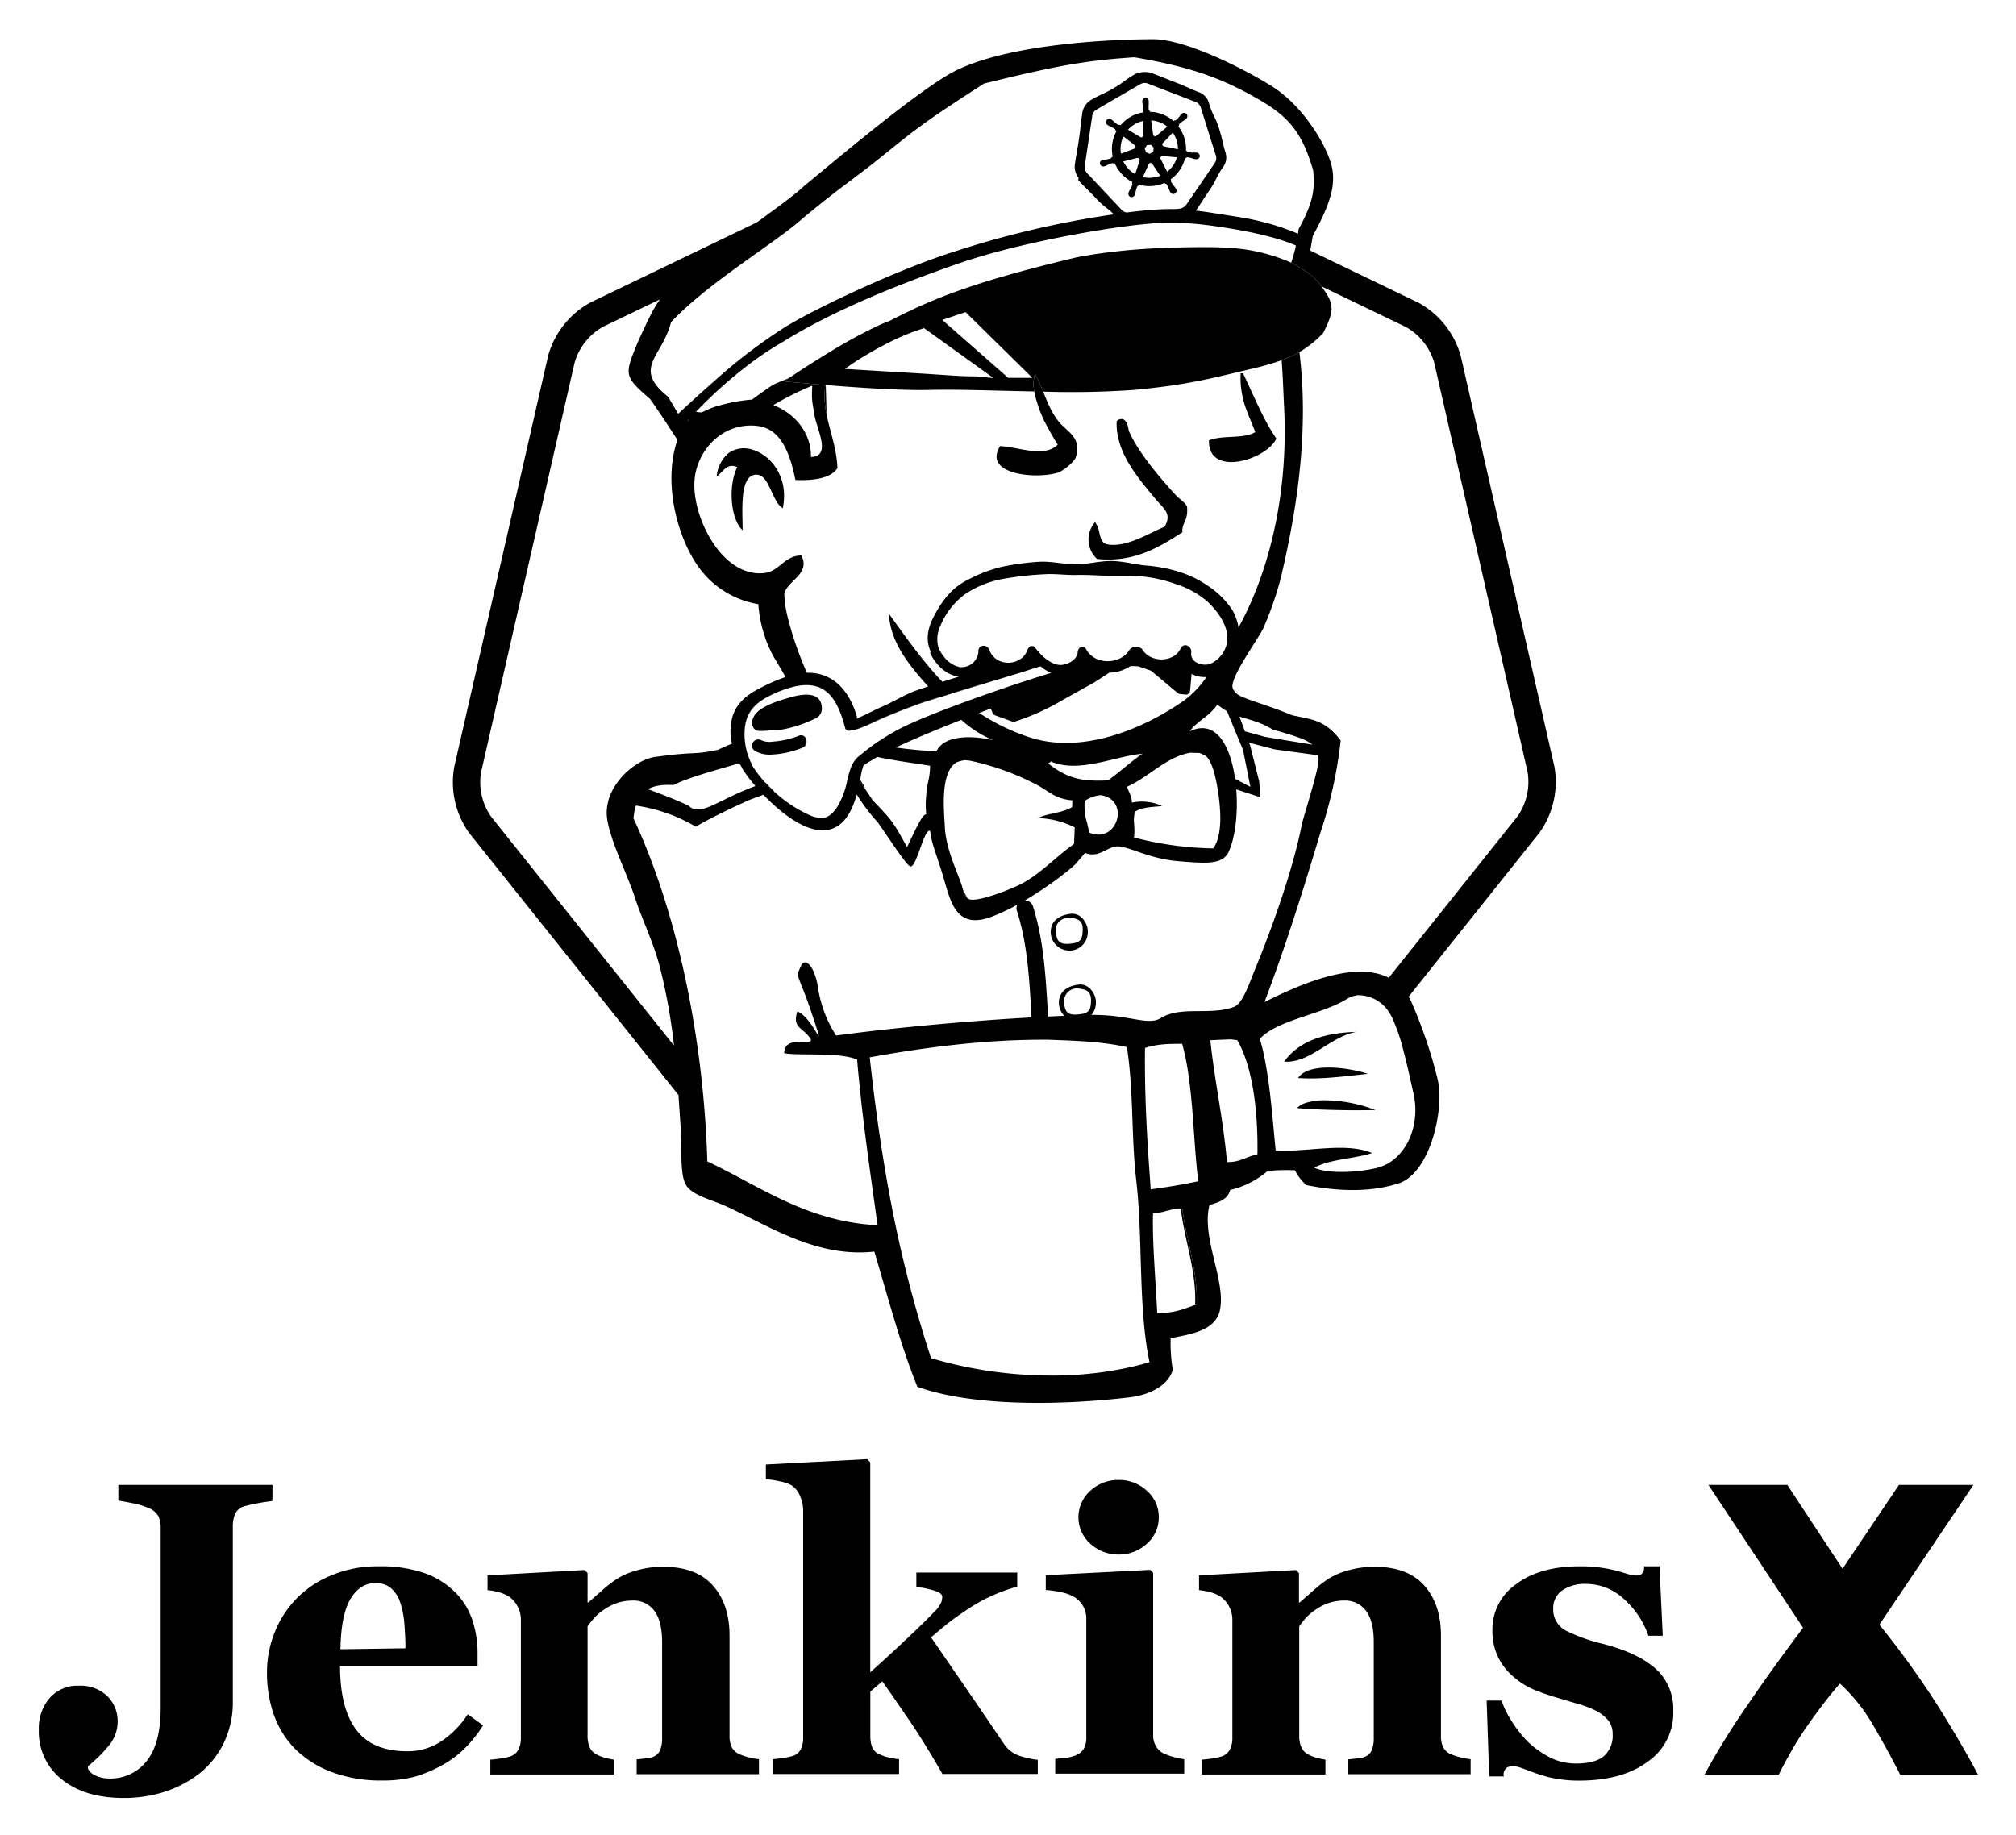 <svg xmlns="http://www.w3.org/2000/svg" role="img" viewBox="-8.18 -4.18 581.36 529.36"><path d="M324.325 345.747c0 .027 0 .057-.002.084a16.994 16.994 0 0 0 3.762-.722 17.36 17.36 0 0 1-3.76.638zm8.457-1.295l-.851-.096a12.99 12.99 0 0 0-1.384.19 4.47 4.47 0 0 1 1.755.014h.048c1.02 8.9 4.547 17.91 4.103 27.662-1.4.47-2.586.919-3.77 1.302 1.35-.415 2.664-.923 4.25-1.458h-.036c.444-9.74-3.083-18.762-4.115-27.614zm-13.495-129.774a39.789 39.789 0 0 1 2.1-1.484c-.079.007-.16.02-.238.029l-.23.163a12.348 12.348 0 0 0-1.632 1.292zM206.6 206.153c.395-5.158 3.346-7.785 7.544-9.813a32.066 32.066 0 0 1 5.802-2.236l-.012-.027a32.068 32.068 0 0 0-5.814 2.24c-4.198 2.027-7.197 4.654-7.545 9.812a18.245 18.245 0 0 0-.026 2.783l.02-.008a18.234 18.234 0 0 1 .03-2.751z"/><path d="M440.085 217L413.077 98.55l-.056-.217a25.232 25.232 0 0 0-12.085-15.168l-31.272-15.072.725-4.197c4.75-8.793 6.885-14.491 5.398-20.393s-8.193-17.142-17.178-22.792c-7.341-4.606-23.8-13.171-33.732-13.591-16.062 0-45.944 1.955-59.895 10.412-10.556 6.406-27.746 20.729-41.337 31.993-2.174 2.12-7.523 6.039-13.548 10.426l-47.902 23.063-.204.105a25.225 25.225 0 0 0-12.086 15.225l-27.067 118.542-.04.206a25.154 25.154 0 0 0 4.261 18.913l60.405 75.638c.233 3.215.444 6.442.662 9.693.384 6.082-.264 12.535 1.32 15.906s7.677 4.583 11.995 6.61c12.608 5.83 25.983 14.743 42.525 12.967 3.947 13.256 7.677 27.375 12.404 38.986 16.962 6.094 43.736 5.147 61.37 3.023 5.35-.647 11.012-3.286 12.271-7.94a47.161 47.161 0 0 1-.611-9.082c5.506-1.14 13.015-2.087 14.226-8.18 1.704-8.566-5.41-20.825-3.034-30.206 2.563-.838 5.26-1.527 5.964-4.375a25.548 25.548 0 0 0 10.815-5.476 56.364 56.364 0 0 1 7.884-.201 14.394 14.394 0 0 0 3.239 4.258c9.536 1.92 18.785 2.075 26.702-.504 8.973-2.927 13.255-21.268 11.204-29.989a137.47 137.47 0 0 0-7.557-22.288 18.033 18.033 0 0 0-.816-1.54l37.655-47.21.142-.19a25.216 25.216 0 0 0 4.26-18.905zM210.367 68.574c4.631-3.293 8.785-6.243 11.623-8.649a315.763 315.763 0 0 1 3.755-3.134c6.097-5.008 10.334-8.075 14.87-11.533a245.392 245.392 0 0 0 5.774-4.526l1.271-1.03c9.75-7.884 13.115-10.219 27.915-19.77 22.588-5.59 30.037-6.658 43.304-7.594h.048c17.118 2.927 25.97 6.394 36.24 12.368 8.852 5.134 12.343 10.004 15.342 20.296.468 5.242.204 8.901-4.199 16.89-.044.447-.123.888-.182 1.333a71.736 71.736 0 0 0-16.217-4.651 97.654 97.654 0 0 0-2.182-.364c-4.537-.701-7.898-1.279-11.017-1.649 1.1-1.626 1.55-2.352 2.168-3.304.412-.636.9-1.375 1.712-2.557 2.123-3.095 1.679-3.407 3.802-6.513a4.69 4.69 0 0 0 .888-4.163c-1.116-3.599-.816-3.67-1.943-7.197s-1.692-3.407-2.807-6.982a4.798 4.798 0 0 0-2.687-3.323c-3.527-1.355-3.443-1.547-6.97-2.903l-6.993-2.759a7.159 7.159 0 0 0-4.63.276c-3.276 1.883-3.06 2.243-6.323 4.139s-3.43 1.607-6.693 3.49a5.35 5.35 0 0 0-2.34 3.84c-.546 3.672-.399 3.734-.933 7.341l-.014.095c-.303 2.032-.472 2.943-.652 3.962-.148.84-.304 1.753-.548 3.428a5.262 5.262 0 0 0 1.092 3.658c.108.132-.18.6-.06.72 2.567 2.747 2.675 2.64 5.254 5.386 2.365 2.519 2.919 2.382 4.981 4.448a274.62 274.62 0 0 0-46.366 10.87c-15.51 4.907-39.478 16.075-48.69 21.81a154.566 154.566 0 0 0-20.052 15.32q-1.13.988-2.302 2.03-1.356 1.208-2.774 2.491-.886.803-1.8 1.64-1.217 1.113-2.484 2.285l-1.15 1.068-.184-.3-.112-.183a87.52 87.52 0 0 1-.471-.78c-.57-.953-1.254-2.121-2.092-3.587-10.58-8.397-1.68-11.552.804-21.592 6.71-7.112 16.657-14.193 25.024-20.141zm125.604-16.72l-2.097 3.069a2.921 2.921 0 0 1-1.895 1.091l-1.442.113a62.432 62.432 0 0 0-3.756.054c-2.784.12-6.004.42-10.071.937a2.562 2.562 0 0 1-1.417-.744l-9.851-10.477-.154-.163a1.198 1.198 0 0 1-.156-.192 2.4 2.4 0 0 1-.492-1.883l.352-2.357.61-4.084 1.186-7.954a2.567 2.567 0 0 1 1.199-1.812l12.691-7.365a2.784 2.784 0 0 1 .948-.324 2.603 2.603 0 0 1 1.284.192l13.675 5.266a2.507 2.507 0 0 1 1.5 1.596l4.354 13.89a2.507 2.507 0 0 1-.324 2.16zm-145.493 64.958c-.025.08-.046.161-.08.244-.115.082-.232.162-.347.245.134-.156.278-.32.427-.49zm-57.036 114.554a17.31 17.31 0 0 1-2.888-12.831l26.965-118.121a17.389 17.389 0 0 1 8.208-10.345l16.414-7.904c-1.715 2.343-3.443 5.797-6.479 12.548-3.755 9.2-4.006 9.596 3.599 16.158 2.534 3.54 6.049 8.941 7.91 11.834-4.194 12.218-.127 27.54 5.645 36.005a26.463 26.463 0 0 0 17.682 11.36 37.487 37.487 0 0 0 3.67 13.735c.599 1.314 2.435 4.16 4.183 7.281a49.338 49.338 0 0 0-5.934 2.495c-4.978 2.4-8.889 5.003-9.776 10.797a15.97 15.97 0 0 0 .26 5.956 37 37 0 0 0-3.955 1.733c-7.63 1.607-5.998.408-17.634 2.003-5.998.396-15.786 8.553-14.395 17.994.936 6.37 5.83 15.99 7.905 22.372 2.244 6.885 5.459 13.195 7.306 20.392a165.2 165.2 0 0 1 4.049 22.563zm92.796-37.792a8.906 8.906 0 0 1 1.9.544c4.096 1.755 6.026 6.448 7.395 11.651a1.101 1.101 0 0 0 .32.562c.403.355 1.059.214 1.755.098a11.871 11.871 0 0 0 2.1-.564l-.011-.028a29.655 29.655 0 0 0 2.404-.976c1.331-.596 2.638-1.24 3.808-1.743q5.554-2.375 11.24-4.426c.827-.3 2.756-.918 5.25-1.695l.056.06c1.338-.417 2.838-.88 4.426-1.368l-.063-.059c2.444-.75 5.083-1.554 7.625-2.325l.032.062c5.555-1.693 10.644-3.233 12.16-3.696 1.751-.528 3.478-1.2 5.254-1.644h.005a12.71 12.71 0 0 0 3.033 1.864l.044.016c-4.513 1.335-11.617 3.659-18.97 6.25-2.017.71-4.049 1.44-6.053 2.175a399.975 399.975 0 0 0-4.593 1.716c-6.647 2.531-12.474 4.98-15.463 6.729a59.959 59.959 0 0 0-3.844 2.3c-.572.37-1.149.73-1.707 1.118-.57.395-1.121.816-1.677 1.23l-.02.016c-.092.068-.184.133-.275.201-.136.103-.276.199-.411.303-.227.174-.45.352-.674.53-.23.181-.45.373-.678.557-.485.396-.977.783-1.45 1.194a7.594 7.594 0 0 0-1.397 1.818 9.297 9.297 0 0 0-.512 1.069l-.044.103a26.694 26.694 0 0 0-.985 3.422l-.145.594a22.67 22.67 0 0 1-2.831 7.353c-1.66 2.49-3.17 3.353-5.123 3.141a10.247 10.247 0 0 1-3.022-.874 38.91 38.91 0 0 1-10.199-6.872l.068-.025a38.94 38.94 0 0 1-2.365-2.393l-.076.023a38.925 38.925 0 0 1-3.155-3.988c-.24-.348-.456-.696-.672-1.056l-2.914.816a40.304 40.304 0 0 0 2.974 4.114c.278.334.582.692.908 1.067-10.679 3.876-15.804 8.993-19.213 5.723-1.957-.979-4.644-2.089-7.143-3.063a222.348 222.348 0 0 0-4.647-1.749c1.751-.994 4.144-1.377 7.424-1.21a33.24 33.24 0 0 1 3.993-1.695c3.927-1.43 9.31-2.962 14.989-4.575.25.46.51.916.786 1.364l2.915-.816a19.02 19.02 0 0 1-.69-1.405l.013-.004a18.47 18.47 0 0 1-1.496-5.92c-.007-.095-.021-.189-.028-.284l-.02.008a18.245 18.245 0 0 1 .026-2.783c.348-5.158 3.347-7.785 7.546-9.813a32.068 32.068 0 0 1 5.813-2.239l.012.027c.377-.105.752-.215 1.132-.307.438-.098.85-.159 1.26-.22.245-.036.487-.07.722-.093l.09-.006c.217-.02.43-.033.64-.043a10.992 10.992 0 0 1 2.452.146zm124.034 18.54l.351 1.761 1.712 8.59.06.302-4.406-2.319a42.533 42.533 0 0 0-.434-2.544c-1.7-8.308-5.78-14.473-12.661-11.14 1.943-2.842 5.614-4.222 7.977-7.725a20.666 20.666 0 0 0 2.775 1.9l1.8 4.349zm-1.022-9.604c2.812.919 5.606 1.368 9.599 3.727 3.345.954 5.793 1.69 7.622 2.369a12.141 12.141 0 0 1 3.81 1.996l-.907-.149-12.672-2.08-5.893-1.62zm-30.306 32.29c-.007-.204-.012-.407-.022-.607-.01-.203-.021-.404-.033-.602a9.796 9.796 0 0 1 .218-3.639 4.817 4.817 0 0 1 .596-.35c1.732-.908 4.205-1.005 6.568-1.228.224-.02.448-.04.67-.065a13.628 13.628 0 0 0-8.698-.984c-.071-1.899-.915-3.084-1.432-4.563l-.007-.019a21.8 21.8 0 0 0 1.114-.529c3.83-1.933 7.19-4.851 10.931-6.95.456-.255.916-.5 1.384-.728.211-.103.427-.195.642-.291.212-.096.424-.192.64-.28a17.122 17.122 0 0 1 3.63-1.058c3.215.204 1.932-.18 4.007.707v-.048c1.284.744 2.25 2.987 2.96 5.69a58.542 58.542 0 0 1 1.574 10.984c.192 4.043-.36 8.133-2.015 10.28-.086 0-.171-.006-.257-.007a94.92 94.92 0 0 1-20.596-2.64c-.667-.16-1.335-.32-1.999-.495a13.019 13.019 0 0 0 .125-2.579zm-7.562-13.904c-7.581.384-11.72-.516-17.286-4.87.084-.24.648-.145.66-.576l.012-.048c8.032 3.564 18.226-1.374 26.38-2.18.08-.007.16-.02.238-.028-.726.47-1.414.976-2.1 1.484-2.708 2.01-5.175 4.245-7.904 6.218zm-2.677 15.649a6.794 6.794 0 0 1-2.817-.607 46.85 46.85 0 0 0-.546-2.63 16.91 16.91 0 0 1-.714-6.474 9.57 9.57 0 0 1 4.352-1.634c.077-.008.153-.028.23-.034 7.604 1.094 5.627 11.277-.505 11.379zm-49.9-7.565c.024.57.062 1.146.132 1.728a1.09 1.09 0 0 0-.777.434c-1.018 1.06-2.412 4.091-4.777 9.019-3.916-7.262-4.76-8.211-9.442-13.027l-.455-.468c-.882-1.39-1.745-2.66-2.557-3.839l-1.115-1.612.073-.453c.127-.82.254-1.645.433-2.426a10.18 10.18 0 0 1 .431-1.447v-.18a13.927 13.927 0 0 1 2.46-1.595c.484-.31 1.03-.634 1.62-.97 5.22 1.144 11.414 1.888 15.21 2.553a22.067 22.067 0 0 1-.648 5.008 39.622 39.622 0 0 0-.589 5.13 26.347 26.347 0 0 0-.018 1.687c.004.152.013.306.019.458zm-8.625-17.57c5.211-2.467 11.958-5.257 18.855-7.957a33.29 33.29 0 0 0 9.13 5.855c-5.53-1.296-14.01-1.704-16.313 3.25-4.03-.266-7.971-.578-11.672-1.148zm24.025-9.955q1.684-.644 3.347-1.27l.482 1.254a1.2 1.2 0 0 0 .684.683l5.026 1.824a1.2 1.2 0 0 0 .756 0 68.614 68.614 0 0 0 13.903-6.298l8.709-4.858h.06l4.557-2.96c.052-.003.104 0 .157-.003a11.094 11.094 0 0 0 5.89-1.873 18.217 18.217 0 0 1 2.219.073 1.305 1.305 0 0 1 .312.06l3.203 1.104a1.405 1.405 0 0 1 .372.204l7.58 6.346a1.2 1.2 0 0 0 .637.264l1.619.156a1.2 1.2 0 0 0 1.284-1.056l.438-4.918a7.9 7.9 0 0 0 4.294.898 27.943 27.943 0 0 1-6.448 6.767c-11.708 8.217-29.497 15.678-44.744 10.568a60.004 60.004 0 0 1-14.337-6.965zm-6.524 14.246h-.048a9.933 9.933 0 0 1 1.568-.476c.088-.02.176-.038.264-.056.166-.033.328-.079.496-.103l1.159.104.304.028a74.84 74.84 0 0 1 19.781 7.197c3.19 1.74 5.026 3.899 9.86 4.27l-.071 1.932a7.863 7.863 0 0 1-1.234.64c-2.616 1.116-6.103 1.284-8.59 2.539l.04.002a25.62 25.62 0 0 1 10.527 2.673l-.023.605a476.314 476.314 0 0 1-.169 4.193c-2.75 1.905-5.405 4.343-8.24 6.667a63.353 63.353 0 0 1-2.864 2.23 35.726 35.726 0 0 1-3.89 2.5c-.332.178-.766.392-1.275.629-.125.058-.265.12-.4.18-.816.37-1.785.78-2.838 1.195-3.819 1.506-8.64 3.036-10.554 2.59a1.837 1.837 0 0 1-.692-.34 4.333 4.333 0 0 1-1.244-2.38c-.144-.513-.285-1.052-.463-1.587a37.45 37.45 0 0 0-.246-.697c-1.479-4.087-4.337-10.197-4.552-15.99-.216-4.366-1.464-15.738 3.394-18.545zm77.445-32.784l-.01.02a8.418 8.418 0 0 1-.32.66 8.369 8.369 0 0 1-4.096 3.747 5.112 5.112 0 0 1-3.742-.402 2.735 2.735 0 0 1-1.62-2.885c.236-1.666-1.83-2.952-2.85-1.517a2.175 2.175 0 0 0-.185.317 5.15 5.15 0 0 1-.967 1.37c-2.66 2.708-8.058 2.358-10.153-1.142a2.392 2.392 0 0 0-.221-.207 2.556 2.556 0 0 0-2.82-.164 2.913 2.913 0 0 0-.558.48 6.247 6.247 0 0 1-.581.813c-3.001 3.586-9.598 3.366-11.895-.814-.548-1.036-1.35-1.085-1.9-.578a2.052 2.052 0 0 0-.595 1.346 2.837 2.837 0 0 1-.38 1.182 3.832 3.832 0 0 1-.626.813 5.946 5.946 0 0 1-2.382 1.393l-.068.023a4.858 4.858 0 0 1-2.242.188 6.28 6.28 0 0 1-1.35-.419l-.049-.02a11.918 11.918 0 0 1-3.914-2.974c-.423-.462-.82-.931-1.177-1.386a1.132 1.132 0 0 0-1.907-.146 2.183 2.183 0 0 0-.396.674 5.486 5.486 0 0 1-1.525 2.223l-.04.035a6.153 6.153 0 0 1-4.801 1.36 5.628 5.628 0 0 1-4.658-3.618 1.693 1.693 0 0 0-2.75-.786 1.599 1.599 0 0 0-.357 1.146 4.844 4.844 0 0 1-5.494 4.582 7.915 7.915 0 0 1-4.36-2.86 11.558 11.558 0 0 1-.507-.662c-.034-.046-.072-.09-.105-.136a11.74 11.74 0 0 1-1.026-1.788 8.876 8.876 0 0 1 .528-6.49 21.46 21.46 0 0 1 6.994-9.02 28.286 28.286 0 0 1 11.156-4.499 93.565 93.565 0 0 1 11.996-1.331c3.034-.168 6.13.288 9.176.216s6.058.168 9.129.228 6.118-.096 9.14.144a39.865 39.865 0 0 1 10.257 2.255 25.66 25.66 0 0 1 9.127 5.049l.002.001c3.49 3.227 7.293 8.673 5.122 13.58zM199.28 332.512a137.43 137.43 0 0 0-3.489-1.7 285.852 285.852 0 0 0-.431-9.283q-.21-3.464-.506-6.953-.303-3.587-.694-7.19c-2.902-26.618-9.449-53.62-19.673-75.55.024-.219.056-.42.084-.63a19.402 19.402 0 0 1 .622-3.03c1.008.144 2.008.33 3.003.538a46.859 46.859 0 0 1 12.694 4.662c.533.289 1.068.573 1.59.883 5.41-3.275 15.727-7.833 15.727-7.833l3.759-1.374c5.478 5.692 14.216 12.749 20.784 9.387 3.415-1.739 5.058-5.808 6.154-9.434a52.63 52.63 0 0 0 5.974 7.922c1.943 2.555 7.953 12.08 9.356 12.752 1.848.875 4.007-11.06 5.818-10.197.54 3.971 1.2 4.99 3.37 11.876 2.4 7.606 3.468 16.962 14.396 12.86a50.138 50.138 0 0 0 3.7-1.581q1.437-.676 2.858-1.431c.276-.147.55-.299.826-.449a2.14 2.14 0 0 0-.139 1.745c2.307 7.215 3.157 14.655 3.693 22.144.172 2.407.313 4.818.458 7.23l.083 1.39c-18.107 1.011-38.575 2.897-53.961 4.907-.808.105-1.628.21-2.406.316a35.172 35.172 0 0 1-5.242-13.927 17.694 17.694 0 0 0-1.326-4.69c-1.229-2.635-2.801-3.208-3.533-1.511-1.859 4.33-1.02.42 4.859 19.193 1.2 4.006-2.148-4.63-5.938-5.998-1.488 4.678 1.38 4.522 3.598 7.557s-7.413-1.343-7.377 4.499c.304.048.635.09.986.124 5.19.512 15.188-.358 20.03 1.687q.254 2.968.545 5.903c.807 8.164 1.818 16.203 2.94 24.472q.266 1.962.54 3.945c.18 1.302.364 2.62.549 3.938.438 3.128.884 6.29 1.34 9.533-19.003-.985-31.831-9.778-45.62-16.702zm119.798 57.336a103.946 103.946 0 0 1-26.845 2.674 120.956 120.956 0 0 1-31.929-4.982 366.15 366.15 0 0 1-12.11-47.86q-.363-1.96-.706-3.937-.344-1.963-.668-3.945c-1.643-9.922-3.009-20.168-4.186-31.01 17.034-3.072 34.284-5.219 51.582-5.087 5.543.22 11.111.374 16.611 1.096a66.37 66.37 0 0 1 5.965 1.04c.112.73.213 1.461.31 2.192 1.4 10.687 1.102 21.257 1.945 31.769q.158 1.973.38 3.945c.026.236.048.472.076.707q.184 1.604.329 3.235c1.45 16.165.371 34.103 3.474 49.007-1.37.424-2.788.802-4.228 1.156zm-20.175-103.39a8.518 8.518 0 0 1-.213-1.577 4.143 4.143 0 0 1 .15-1.386 3.682 3.682 0 0 1 3.737-2.573 9.79 9.79 0 0 1 1.696.28 2.496 2.496 0 0 1 2.072 2.074 5.492 5.492 0 0 1 .095 1.245c-.084 2.567-.492 3.599-3.6 3.875-2.598.31-3.561-.455-3.937-1.937zm38.03 85.608c-1.586.535-2.9 1.043-4.25 1.458a22.51 22.51 0 0 1-7.158 1.013c-.37-8.249-1.48-20.855-1.202-28.706l.002-.084a17.36 17.36 0 0 0 3.76-.638c.638-.16 1.276-.325 1.919-.462l.033-.007c.17-.036.34-.063.51-.094a12.99 12.99 0 0 1 1.384-.19l.851.096c1.032 8.853 4.559 17.873 4.115 27.614zm-13.268-33.197c-.08-1.044-.154-2.085-.23-3.126q-.146-1.975-.28-3.945c-.524-7.598-.931-15.153-1.093-22.718a309.79 309.79 0 0 1-.052-10.992c3.719-1.2 6.994-1.2 10.724-1.2a71.889 71.889 0 0 1 1.74 8.479c1.258 8.38 1.578 17.632 2.384 26.43q.182 1.993.406 3.946c.03.263.057.53.089.791-4.907 1.018-8.466 1.605-13.688 2.335zm2.844-49.382h.035c-2.11 1.241-4.645.79-8.333.156a147.122 147.122 0 0 0-2.3-.38c-.188-.029-.385-.056-.579-.085a54.76 54.76 0 0 0-8.768-.627 5.28 5.28 0 0 0 1.28-3.67 4.996 4.996 0 0 0-.498-2.213 5.333 5.333 0 0 0-1.801-2.2 3.94 3.94 0 0 0-2.884-.637c-3.054.454-4.987 1.88-5.405 4.222a5.646 5.646 0 0 0-.089.996l.001.121a5.588 5.588 0 0 0 1.555 3.644q-2.28.09-4.643.204l-.071-1.109-.18-2.847c-.59-9.402-1.255-18.804-4.135-27.843a2.309 2.309 0 0 0-2.384-1.655 105.766 105.766 0 0 0 8.946-5.902 98.398 98.398 0 0 0 2.744-2.084 32 32 0 0 0 3.037-2.607c1.236-1.403 1.776-2.111 2.7-3.13a5.633 5.633 0 0 0 4.599-.151c.181-.075.36-.154.538-.235.046-.022.093-.042.14-.063l.397-.191c1.391-.676 2.705-1.396 4.114-1.244 3.599.384 9.105 3.599 16.998 4.246s12.2.996 14.299-2.063c2.155-4.069 3.058-11.532 2.503-18.639l6.925 2.265-.3-4.498-1.83-7.302-.725-2.895-.38-1.034 7.434 1.934 12.431 1.69c.06.306.116.624.164.973a9.416 9.416 0 0 1-.293 2.533c-1.004 4.902-4.13 14.504-4.577 16.744-2.399 12.14-7.977 28.178-13.195 40.894-1.92 4.63-3.743 10.412-6.262 11.408-6.945 2.614-15.33-.384-21.208 3.274zm19.663 41.494c-.179.002-.343.02-.53.011-.182-2.242-.442-4.51-.73-6.785-1.213-9.587-3.148-19.343-4.069-28.35 3.191-.168 1.2-.072 5.842-.264l1.932.24c3.717 6.428 5.233 16.075 5.68 24.837.08 1.587.125 3.138.142 4.642.014 1.18.014 2.335-.004 3.437h.036c-2.93.559-4.892 2.202-8.3 2.232zm53.295-19.59c1.452 6.646-.33 13.163-4.045 17.276a12.904 12.904 0 0 1-6.512 4.005h.036c-5.686 1.38-14.395 1.74-18.125-.06 3.637-1.982 8.717-2.4 13.307-3.355a32.215 32.215 0 0 0 3.367-.856c-6.766-2.91-16.42-.76-24.886-.69a40.98 40.98 0 0 1-2.92-.065q-.112-1.15-.221-2.313c-.177-1.876-.35-3.77-.53-5.662-.83-8.741-1.79-17.455-3.82-24.234a13.435 13.435 0 0 1 2.317-1.928c6.094-4.09 16.684-5.637 23.042-9.708 1.38-.744.54-.372 2.603-.923a10.482 10.482 0 0 1 9.525 5.278 11.932 11.932 0 0 1 .646 1.138 53.594 53.594 0 0 1 3.298 9.644c1.177 4.44 2.189 9.168 2.918 12.453zm29.97-80.12l-37.136 46.566c-10.108-5.138-26.256 2.22-35.84 7.008 5.879-15.475 10.941-31.525 16.135-48.883a127.37 127.37 0 0 0 5.842-26.57c-4.594-5.998-8.193-5.998-13.999-7.27-6.95-2.88-11.804-4.086-14.556-5.398a4.328 4.328 0 0 1-2.538-2.284 2.474 2.474 0 0 1-.096-.295c-.624-3.07 7.198-13.71 8.853-17.07a96.228 96.228 0 0 0 5.098-14.683c5.079-21.442 8.013-43.427 5.331-65.016a27.81 27.81 0 0 1-1.956 1.022c-.227.108-.451.217-.687.323-.223.1-.458.195-.69.292-.57.24-1.162.476-1.792.704.36 4.322.483 8.928.718 13.553 1.167 22.527-3.324 45.688-13.147 63.546a15.304 15.304 0 0 0-1.788-5.055 24.747 24.747 0 0 0-6.861-6.85 30.95 30.95 0 0 0-8.59-4.198 43.856 43.856 0 0 0-9.704-1.8c-3.287-.36-6.538-1.283-9.896-1.283s-6.694.948-9.945.948c-3.479.036-7.077-.912-10.676-.732a78.48 78.48 0 0 0-10.604 1.416 40.402 40.402 0 0 0-9.933 3.766c-4.558 2.16-7.545 6.118-9.848 10.556-1.704 3.275-2.471 6.514-1.008 10.017.072.06.048.108.072.192s-.168.252-.168.336c1.586 3.365 4.522 6.372 8.297 6.85-1.664.52-3.256 1.022-4.732 1.494-5.574-5.805-10.285-12.49-15.405-19.596.287 8.014 5.708 14.726 11.291 20.932-1.419.47-2.6.872-3.445 1.176-3.443 1.247-6.574 3.275-9.945 4.714-1.738.728-3.833 1.875-5.852 2.783-.519.233-1.033.452-1.534.642.064-.088.29-.334.237-.594-1.608-5.446-4.799-10.796-10.797-12.283a13.195 13.195 0 0 0-3.625-.363 98.607 98.607 0 0 1-5.503-15.88 31.191 31.191 0 0 1-1.02-6.825c.706-3.846 7.408-5.591 5.08-10.825-.046-.104-.072-.2-.126-.307-5.074 0-6.213 4.618-10.868 5.074-5.06.503-9.49-2.236-12.89-6.343-4.705-5.68-7.439-13.98-7.119-19.988.456-8.817 7.906-17.25 18.09-16.134 5.78.636 8.462 5.829 10.042 11.446.387 1.378.71 2.78.994 4.148 4.15.216 10.148-.18 12.116-3.418-.206-5.635-2.124-10.472-3.121-15.414a25.98 25.98 0 0 1-.586-6.083c.045-.825.113-1.648.195-2.47l-.556-.044-.704-.059-.448-.037-.166-.014-1.849-.156c-1.549-.133-2.93-.257-4.103-.364l-1.022-.094-1.02-.095c-1.278-.12-2.01-.193-2.01-.193s.518-.356 1.423-.962c-4.944 2.19-3.045.672-10.637 6.216a49.632 49.632 0 0 0-9.494 1.723c-.27.076-.542.14-.81.22a30.274 30.274 0 0 0-4.144 1.729l-.03.014c-.09.001-.18.005-.272.003h-.051a7.202 7.202 0 0 1-1.393-.16c.383-.403.796-.83 1.225-1.266l.046-.047.246-.25.03-.032c5.43-5.491 14.148-13.244 23.32-18.44 15.09-9.477 34.824-17.13 50.382-22.576 13.97-4.89 32.99-8.603 44.697-10.336 1.332-.198 2.594-.376 3.718-.52 3.53-.455 6.535-.788 9.463-.955a70.265 70.265 0 0 1 9.646.11c3.436.266 7.303.771 12.14 1.588l.381.068c10.51 1.803 15.758 3.812 17.726 4.71q-.371 1.721-.88 3.408a42.489 42.489 0 0 1-.49 1.536 28.14 28.14 0 0 1 2.316 1.265 34.005 34.005 0 0 1 1.447.923q.324.218.653.452a17.67 17.67 0 0 1 4.413 4.22l24.209 11.667a17.387 17.387 0 0 1 8.207 10.301l26.915 118.019a17.372 17.372 0 0 1-2.889 12.835zM226.776 116.018c1.032 4.486 4.606 11.456-1.092 11.612.08-6.991-4.634-12.573-10.863-14.972a87.115 87.115 0 0 1 10.995-5.505l.238-.05c-.194 4.335-.08 4.03.722 8.915z"/><path d="M246.017 203.142q5.542-2.4 11.24-4.426c.821-.287 2.73-.892 5.198-1.66l-.056-.06c-2.494.778-4.423 1.396-5.25 1.696q-5.686 2.05-11.24 4.426c-1.17.504-2.477 1.147-3.808 1.743l.042.053c1.354-.604 2.684-1.26 3.874-1.772zm-44.42-76.356a6.833 6.833 0 0 1 1.214-.842 4.778 4.778 0 0 0-1.214.842zm72.846 66.519c-2.542.771-5.18 1.575-7.625 2.325l.063.06c2.433-.749 5.06-1.551 7.594-2.323zm-44.641-86.439a54.9 54.9 0 0 0-.195 2.47 25.98 25.98 0 0 0 .586 6.082l-.24-8.54zm-3.564 86.707l.004.008a8.88 8.88 0 0 1 1.895.536 8.906 8.906 0 0 0-1.9-.544zm11.394 12.88a11.876 11.876 0 0 0 2.1-.564 28.91 28.91 0 0 0 2.411-.975l-.042-.053c-.8.358-1.606.7-2.404.976l.01.028a11.871 11.871 0 0 1-2.099.564c-.696.116-1.352.257-1.756-.098.402.383 1.07.24 1.78.122zm69.606-59.583l-.01.023.009-.01zm-67.352 73.892c-.023.152-.048.303-.072.453l1.115 1.612.348.12zm30.906 34.138q-.562-1.097-1.244-2.38a4.333 4.333 0 0 0 1.244 2.38zm107.941 39.95a18.126 18.126 0 0 1 4.131-1.404q-1.625.048-3.163.19c-7.79.708-13.886 3.226-17.553 8.399 6.114.39 10.865-4.507 16.585-7.185zm-2.079 8.933a24.35 24.35 0 0 0-5.222.221c-2.337.388-4.279 1.225-5.278 2.745.976.075 1.98.105 2.996.117 1.69.018 3.42-.039 5.163-.148 1.806-.113 3.617-.274 5.406-.458 2.249-.23 4.458-.488 6.54-.71a35.198 35.198 0 0 0-4.992-1.23 39.381 39.381 0 0 0-4.613-.537zm-8.024 10.06a6.366 6.366 0 0 0-2.8 1.591c.466.039.963.071 1.448.106 1.536.111 3.147.204 4.818.277a266.46 266.46 0 0 0 16.358.18 41.137 41.137 0 0 0-14.255-2.817 18.424 18.424 0 0 0-5.568.663zM252.224 108.228l-.095-.003.03.103.065-.1z"/><path d="M202.811 125.944a6.833 6.833 0 0 0-1.214.842 9.956 9.956 0 0 0-3.107 6.469 6.457 6.457 0 0 0 1.029-.895c1.254-1.276 2.567-2.922 4.897-1.78-2.603 5.074-2.04 14.97 1.56 18.173-.025-6.022-.96-16.326 4.186-16.014 3.587.216 4.318 7.917 7.39 9.669 1.776-8.575-3.03-14.907-8.283-16.738a8.033 8.033 0 0 0-6.458.274zm97.511 133.47c-3.467.516-5.494 2.291-5.494 5.23l.001.134a5.362 5.362 0 0 0 5.493 5.228c.038 0 .076-.002.114-.004a5.302 5.302 0 0 0 5.068-5.526c.096-1.955-1.727-5.578-5.182-5.062zm.12 8.589c-3.359.384-3.959-1.044-4.15-3.539-.169-2.483 1.57-3.886 3.886-3.946 2.867.251 3.947 1.02 3.863 3.598s-.492 3.599-3.6 3.887zm49.194-164.51l-.036-.048a25.172 25.172 0 0 0 .029 3.352 26.994 26.994 0 0 0 1.835 7.77c.75 1.984 1.604 3.87 2.335 5.876-3.275 2.076-9.657.78-13.351 2.4-.264 10.88 16.83 5.458 19.433-.54-3.851-5.614-6.514-12.416-9.597-18.81zm23.752-24.399a8.046 8.046 0 0 0-.393-.643 17.67 17.67 0 0 0-4.413-4.221q-.33-.234-.653-.452a32.064 32.064 0 0 0-1.447-.923 27.791 27.791 0 0 0-2.316-1.265 5.387 5.387 0 0 0-.255-.113 51.827 51.827 0 0 0-13.113-3.723h-.006a54.287 54.287 0 0 0-.905-.12c-.289-.034-.59-.066-.891-.098a64.27 64.27 0 0 0-1.412-.135 78.68 78.68 0 0 0-2.707-.176c-1.634-.08-3.403-.127-5.377-.127-.259 0-.512.005-.77.006-3.573.007-7.079.07-10.535.197-2.787.102-5.545.247-8.273.454q-2.61.197-5.19.473c-4.177.439-8.309 1.02-12.419 1.81-11.243 2.672-19.867 5.022-26.859 7.217a208.501 208.501 0 0 0-5.28 1.733 154.724 154.724 0 0 0-10.134 3.859q-1.074.454-2.1.909a161.822 161.822 0 0 0-6.892 3.259c-.908.453-1.81.911-2.716 1.376-1.179.431-2.47.983-3.829 1.615a152.887 152.887 0 0 0-14.025 7.724l-.209.127-.29.178-.283.174-.72.442-.063.04a322.85 322.85 0 0 0-9.566 6.156c-.905.606-1.424.962-1.424.962a414.568 414.568 0 0 0 3.03.288l1.023.094c1.173.107 2.554.23 4.103.364l1.85.156.165.014.448.037.704.059.556.045.15.012c6.695.541 15.074 1.128 22.177 1.347l.095.003c2.896.088 5.58.116 7.84.052 5.926-.168 14.944.098 24.527.325 1.806.043 3.633.084 5.463.12a15.297 15.297 0 0 1-.148-1.232 9.21 9.21 0 0 1 .387-3.808v-.024a50.95 50.95 0 0 1 2.341 5.114 259.272 259.272 0 0 0 26.293-.495c15.679-1.5 21.952-3.287 33.468-5.998a81.165 81.165 0 0 0 9.011-2.565c.63-.228 1.221-.464 1.793-.704.23-.097.466-.193.69-.292.235-.105.46-.215.686-.323a27.808 27.808 0 0 0 1.956-1.022 31.95 31.95 0 0 0 6.857-5.494c3.203-6.298 3.203-8.29 0-12.788zm-99.889 25.287c-5.206 0-8.78-.396-15.246-.78l-3.081-.186-2.013-.122-6.858-.415-10.84-.656a85.557 85.557 0 0 1 6.933-4.481 85.57 85.57 0 0 1 4.199-2.309 64.832 64.832 0 0 1 11.348-4.847c.117-.038.23-.082.348-.119l1.561 1.122 2.562 1.84 6.567 4.718 9.247 6.643s.551.18-4.727-.408zm9.081.432l-8.749-7.68-5.59-4.906-4.698-4.124 6.717-2.267 5.038 4.959 5.056 4.977 9.184 9.04z"/><path d="M296.843 124.078c-4.019 3.899-11.228.66-16.602.408-5.098 8.097 10.004 9.62 16.494 7.701 1.775-.528 4.858-3.19 5.278-4.39 1.8-5.062-1.835-7.282-3.706-9.105-2.837-2.763-4.178-6.265-5.673-9.917a50.95 50.95 0 0 0-2.34-5.114v.024a9.21 9.21 0 0 0-.388 3.808c.032.404.08.815.148 1.233a37.1 37.1 0 0 0 4.136 10.807 82.227 82.227 0 0 0 2.653 4.545zm35.411 15.798a18.429 18.429 0 0 1-1.487-1.367c-4.738-5.182-10.928-12.56-13.387-18.342a3.522 3.522 0 0 1-.132-.575c-.216-1.032-.516-2.4-1.512-2.831a1.704 1.704 0 0 0-1.667.348l-.24.18v.287c-.228 8.397 5.65 15.487 10.364 21.149l.852 1.008c.396.491.804.935 1.2 1.367 1.93 2.087 3.214 3.49 1.415 6.658-1.044.408-2.231.983-3.479 1.583-3.886 1.883-8.733 4.223-12.931 3.503-1.583-.276-1.943-1.416-2.4-3.287a8.396 8.396 0 0 0-.779-2.4l-.456-.779-.378.505-.008.01-.154.205a7.641 7.641 0 0 0 .984 9.836l.144.12h.192a28.92 28.92 0 0 0 3.01.156c9.118 0 15.691-4.234 21.09-7.689l.323-.216-.06-.384a5.997 5.997 0 0 1 .576-2.315 8.013 8.013 0 0 0 .792-4.582c-.168-.684-.924-1.332-1.872-2.148zm-91.131 77.384l-.168.085c-.456.492-.048.204.168-.084zm-18.881-9.248a25.288 25.288 0 0 1-6.514 1.62c-.336.03-.71.07-1.1.101a5.838 5.838 0 0 1-3.29-.425 1.8 1.8 0 0 0-1.812 3.107 8.587 8.587 0 0 0 4.168 1.065 26.615 26.615 0 0 0 9.507-1.989 1.81 1.81 0 0 0 1.188-1.512c.153-1.195-.734-2.5-2.147-1.967zm-1.177-11.399c-.988.227-1.91.502-2.638.735-3.023.888-9.273 2.831-9.657 6.478-.144 1.295.216 2.399 1.524 2.77.024.003.047 0 .071.003a14.382 14.382 0 0 0 2.117.003c.415-.026.83-.05 1.243-.113a21.121 21.121 0 0 0 4.678-.456 36.596 36.596 0 0 0 8.254-2.847c.024-.012.048-.02.071-.032a3.202 3.202 0 0 0 1.654-1.334c.018-.03.03-.06.048-.09a3.194 3.194 0 0 0 .385-1.875c-.168-2.622-1.86-3.525-3.922-3.651-.044-.003-.086-.01-.13-.011a9.436 9.436 0 0 0-.748-.001 11.88 11.88 0 0 0-.732.05 17.651 17.651 0 0 0-2.218.371zM336.896 39.835h-.23a5.915 5.915 0 0 0-.802 0 8.273 8.273 0 0 1-1.418-.12.685.685 0 0 1-.308-.269l-.032-.05-.277-.06a10.677 10.677 0 0 0-2.229-7.076l.24-.25-.01-.067a.524.524 0 0 1 .065-.346 7.516 7.516 0 0 1 1.179-.919 7.145 7.145 0 0 0 .656-.472l.163-.15a.957.957 0 0 0-1.234-1.463.614.614 0 0 0-.056.052l-.176.164a5.772 5.772 0 0 0-.499.62 8.179 8.179 0 0 1-.974 1.03.738.738 0 0 1-.414.08l-.06-.006-.24.21a10.788 10.788 0 0 0-6.866-2.685v-.301l-.068-.042a.514.514 0 0 1-.232-.289 7.29 7.29 0 0 1 .001-1.461v-.77a1.75 1.75 0 0 0 0-.24.998.998 0 0 0-1.017-.977h-.018l-.252.032.07.087a1 1 0 0 0-.636 1.04v.224a5.251 5.251 0 0 0 .171.78 8.122 8.122 0 0 1 .2 1.42.788.788 0 0 1-.19.36l-.037.04v.283a10.535 10.535 0 0 0-6.408 3.717l-.264-.153-.063.023a.562.562 0 0 1-.368.012 8.266 8.266 0 0 1-1.17-.875 5.076 5.076 0 0 0-.6-.548l-.19-.133a1.096 1.096 0 0 0-.66-.192.926.926 0 0 0-.74.403 1.018 1.018 0 0 0 .329 1.39l.188.125a6.368 6.368 0 0 0 .717.353 7.942 7.942 0 0 1 1.233.73.886.886 0 0 1 .165.38l.01.052.222.175a10.6 10.6 0 0 0-1.144 6.899c.024.142.04.285.071.427l-.274.108-.024.048a.928.928 0 0 1-.254.309 7.494 7.494 0 0 1-1.385.345 5.639 5.639 0 0 0-.767.12h-.216l-.037.004a1.012 1.012 0 0 0-.706 1.23c.012.03.036.05.05.079a.998.998 0 0 0 1.11.535.932.932 0 0 0 .1-.012l.227-.064a3.494 3.494 0 0 0 .426-.197c.093-.048.186-.097.297-.146a7.068 7.068 0 0 1 1.321-.512.698.698 0 0 1 .405.101l.05.028.285-.069a10.871 10.871 0 0 0 5.058 5.39l-.101.313.03.054a.74.74 0 0 1 .09.361 8.907 8.907 0 0 1-.613 1.318 6.37 6.37 0 0 0-.393.699l-.015.061a.711.711 0 0 1-.084.173.962.962 0 0 0-.055.268 1 1 0 0 0 .582 1.047.968.968 0 0 0 .324.056.981.981 0 0 0 .715-.322.95.95 0 0 0 .21-.33.33.33 0 0 0 .018-.073.357.357 0 0 1 .03-.067.452.452 0 0 0 .049-.112 6.952 6.952 0 0 0 .183-.781 5.73 5.73 0 0 1 .493-1.455.555.555 0 0 1 .254-.138l.066-.017.134-.298a10.766 10.766 0 0 0 6.105-.035 10.535 10.535 0 0 0 1.265-.484l.174.256.067.005a.504.504 0 0 1 .325.151 7.35 7.35 0 0 1 .649 1.3c.04.094.074.185.107.275a3.86 3.86 0 0 0 .203.478s.08.122.111.185a.957.957 0 1 0 1.742-.793.884.884 0 0 0-.09-.152l-.124-.211a6.684 6.684 0 0 0-.487-.636 7.448 7.448 0 0 1-.352-.458 7.51 7.51 0 0 1-.454-.702.54.54 0 0 1 0-.39l.022-.056-.025-.055-.102-.208a10.716 10.716 0 0 0 4.152-6.164h.295l.042-.042a.562.562 0 0 1 .328-.164 7.633 7.633 0 0 1 1.43.309c.104.028.2.06.294.093a3.491 3.491 0 0 0 .499.14l.175-.003a.978.978 0 0 0 1.159-.763l.005-.035a1.003 1.003 0 0 0-.896-1.089zm-8.449-7.475l-3.155 2.625a.595.595 0 0 1-.804-.048.534.534 0 0 1-.143-.33l-.565-4.065a8.447 8.447 0 0 1 4.667 1.818zm-5.877 5.316l1.17-.097.795.849-.171 1.16-1.01.592-1.075-.43-.353-1.074zm-6.795-2.486l3.273 2.5a.578.578 0 0 1 .135.79.613.613 0 0 1-.282.224l-3.835 1.44a8.314 8.314 0 0 1 .709-4.954zm4.662 6.974l-.62 1.905-.647 1.987a8.422 8.422 0 0 1-3.425-3.67l.382-.095 3.556-.89.167-.001a.572.572 0 0 1 .587.407.565.565 0 0 1 0 .357zm.552-6.73a.517.517 0 0 1-.345-.09l-3.538-2.119a8.25 8.25 0 0 1 3.687-2.34 5.197 5.197 0 0 1 .648-.16l.08 4.11a.578.578 0 0 1-.532.598zm4.758 11.305c-.085.027-.174.04-.26.063a8.25 8.25 0 0 1-4.095.095l.769-1.698.925-2.044a.555.555 0 0 1 .449-.316l.022-.004a.524.524 0 0 1 .254-.003.533.533 0 0 1 .276.221l2.3 3.45zm2.645-1.364l-1.867-3.69a.565.565 0 0 1 .222-.76.638.638 0 0 1 .216-.078l.118-.02v-.003l4.14.369a8.3 8.3 0 0 1-2.829 4.182zm-.921-7.336a.578.578 0 0 1-.462-.66.542.542 0 0 1 .153-.316l2.869-2.998a8.58 8.58 0 0 1 1.094 2.306 8.398 8.398 0 0 1 .38 2.497zm12.533 131.299l-.002-.001.002.001zm5.122 13.579l-.01.02zm-27.578.313a6.272 6.272 0 0 1-.545.777 6.247 6.247 0 0 0 .58-.814 2.377 2.377 0 0 1 .241-.237c-.022.02-.047.032-.069.053a2.394 2.394 0 0 0-.207.22zm-45.883 4.31a4.773 4.773 0 0 1-2.739.701q-.233-.011-.465-.046a7.89 7.89 0 0 1-4.324-2.824 7.915 7.915 0 0 0 4.36 2.86 4.798 4.798 0 0 0 5.494-4.582 1.599 1.599 0 0 1 .356-1.146 1.57 1.57 0 0 0-.392 1.182 4.792 4.792 0 0 1-2.29 3.856zm14.923-2.026c-.011.01-.02.023-.032.033l.04-.035a5.486 5.486 0 0 0 1.526-2.223 2.183 2.183 0 0 1 .396-.674 2.144 2.144 0 0 0-.432.71 5.468 5.468 0 0 1-1.498 2.19zm15.634-.383a3.758 3.758 0 0 1-.615.825 3.832 3.832 0 0 0 .626-.813 2.837 2.837 0 0 0 .38-1.182 2.052 2.052 0 0 1 .596-1.346 1.912 1.912 0 0 0-.632 1.382 2.822 2.822 0 0 1-.355 1.134zm29.114-.905a5.15 5.15 0 0 0 .966-1.369 2.175 2.175 0 0 1 .187-.317 2.032 2.032 0 0 0-.223.353 5.169 5.169 0 0 1-.93 1.333zM539.784 507.68q-3.538-6.974-7.725-14.154a51.28 51.28 0 0 0-9.638-12.106q-1.695 1.855-4.278 5.189c-1.73 2.207-3.413 4.55-5.177 7.043a89.014 89.014 0 0 0-4.847 7.737c-1.502 2.662-2.617 4.767-3.356 6.292h-21.425a217.529 217.529 0 0 1 12.516-20.22q7.088-10.41 15.929-22.14l-27.307-41.224h22.756L523.16 448.3l16.282-24.201h21.47l-27.125 40.335a255.512 255.512 0 0 1 17.568 24.508q6.895 11.14 10.877 18.74zM70.405 424.098H25.94v4.55c1.07.137 2.469.41 4.13.74a20.14 20.14 0 0 1 4.278 1.275 5.598 5.598 0 0 1 3.14 2.469 7.965 7.965 0 0 1 .66 3.538v51.759c0 6.827-1.33 11.947-4.005 15.292a13.233 13.233 0 0 1-11.082 5.063 8.75 8.75 0 0 1-3.595-.796 4.29 4.29 0 0 1-2.276-2.003v-.74a40.277 40.277 0 0 0 5.94-5.87 10.673 10.673 0 0 0 2.605-6.94 10.07 10.07 0 0 0-2.992-7.42 11.048 11.048 0 0 0-8.181-2.97 10.57 10.57 0 0 0-8.477 3.596 13.21 13.21 0 0 0-3.072 9.023 17.488 17.488 0 0 0 6.747 14.484c4.472 3.539 10.343 5.268 17.693 5.268a38.39 38.39 0 0 0 11.879-1.797 33.36 33.36 0 0 0 10.08-5.337 25.59 25.59 0 0 0 7.01-8.886 26.84 26.84 0 0 0 2.537-11.617v-50.598a9.353 9.353 0 0 1 .671-3.743 4.187 4.187 0 0 1 3.072-2.276c1.332-.341 2.595-.603 3.664-.808s2.47-.398 4.005-.603zm48.835 73.832a17.34 17.34 0 0 1-9.956 3.004c-6.736 0-11.685-2.071-14.791-6.27s-4.609-10.24-4.609-18.296h39.653v-3.811a30.129 30.129 0 0 0-1.536-9.547 20.173 20.173 0 0 0-4.87-7.873 23.439 23.439 0 0 0-8.75-5.541 38.685 38.685 0 0 0-13.483-2.003 33.986 33.986 0 0 0-13.517 2.606 29.162 29.162 0 0 0-16.361 16.487 30.573 30.573 0 0 0-2.208 11.503 36.58 36.58 0 0 0 2.003 12.288 26.84 26.84 0 0 0 6.133 9.808 30.152 30.152 0 0 0 10.422 6.61 40.563 40.563 0 0 0 15.019 2.47 35.114 35.114 0 0 0 9.216-1.138 39.072 39.072 0 0 0 7.965-3.414 28.627 28.627 0 0 0 6.61-5.074 36.149 36.149 0 0 0 4.939-6.27l-4.404-3.208a26.477 26.477 0 0 1-7.475 7.669zm-26.306-40.961q2.696-4.552 7.202-4.551a6.668 6.668 0 0 1 4.347 1.399 9.103 9.103 0 0 1 2.73 4.142 25.613 25.613 0 0 1 1.206 6.076c.205 2.469.33 4.87.33 7.202L90 471.51c.102-6.69 1.103-11.526 2.912-14.575zm112.335 44.898a4.38 4.38 0 0 1-2.4-2.06 7.168 7.168 0 0 1-.672-3.413V467.55q0-9.011-4.813-14.416c-3.197-3.607-7.964-5.404-14.347-5.404a27.147 27.147 0 0 0-7.476 1.001 21.323 21.323 0 0 0-5.689 2.4 33.232 33.232 0 0 0-4.335 3.335c-1.604 1.41-2.947 2.537-4.005 3.538h-.273v-8.477l-.865-.864-27.978 1.536v4.266a18.968 18.968 0 0 1 3.538.672 11.036 11.036 0 0 1 2.674 1.206 7.885 7.885 0 0 1 2.469 2.867 8.021 8.021 0 0 1 .933 3.607v34.134a7.555 7.555 0 0 1-.728 3.539 4.108 4.108 0 0 1-2.606 2.002 16.51 16.51 0 0 1-2.537.535c-1.001.137-1.934.262-2.936.33v4.278h35.648v-4.278a22.603 22.603 0 0 1-2.742-.603 10.672 10.672 0 0 1-2.333-.933 4.187 4.187 0 0 1-1.934-2.07 8.204 8.204 0 0 1-.603-3.414v-31.45c.467-.67 1.07-1.41 1.741-2.207a13.95 13.95 0 0 1 2.73-2.4 15.087 15.087 0 0 1 3.937-2.071 13.653 13.653 0 0 1 4.415-.74 7.498 7.498 0 0 1 6.474 3.004q2.196 3.004 2.196 9.023v27.432a9.615 9.615 0 0 1-.534 3.607 3.641 3.641 0 0 1-1.73 1.866 6.509 6.509 0 0 1-2.4.603c-1.002.069-1.935.205-2.675.262v4.278h35.272v-4.323a18.398 18.398 0 0 1-3.14-.592 18.663 18.663 0 0 1-2.275-.762zm109.15-79.18a11.8 11.8 0 0 0-8.215 3.14 10.24 10.24 0 0 0 0 15.224 12.038 12.038 0 0 0 8.215 3.14 11.742 11.742 0 0 0 8.147-3.14 10.024 10.024 0 0 0 3.413-7.612 9.922 9.922 0 0 0-3.413-7.612 11.628 11.628 0 0 0-8.147-3.14zm96.008 79.18a4.403 4.403 0 0 1-2.412-2.06 7.316 7.316 0 0 1-.66-3.413V467.55q0-9.011-4.813-14.416c-3.197-3.607-7.965-5.404-14.348-5.404a27.307 27.307 0 0 0-7.486 1.001 21.403 21.403 0 0 0-5.69 2.4 32.542 32.542 0 0 0-4.346 3.335c-1.593 1.41-2.935 2.537-4.005 3.538h-.262v-8.477l-.864-.864-27.956 1.536v4.266a18.967 18.967 0 0 1 3.538.672 11.036 11.036 0 0 1 2.674 1.206 7.885 7.885 0 0 1 2.47 2.867 8.021 8.021 0 0 1 .932 3.607v34.134a7.407 7.407 0 0 1-.74 3.539 4.085 4.085 0 0 1-2.593 2.002 16.51 16.51 0 0 1-2.538.535c-1.001.137-1.934.262-2.947.33v4.278h35.66v-4.278a21.71 21.71 0 0 1-2.743-.603 10.672 10.672 0 0 1-2.276-.933 4.187 4.187 0 0 1-1.934-2.07 8.033 8.033 0 0 1-.603-3.414v-31.45c.467-.67 1.07-1.41 1.73-2.207a14.393 14.393 0 0 1 2.742-2.4 14.905 14.905 0 0 1 3.937-2.071 13.654 13.654 0 0 1 4.403-.74 7.52 7.52 0 0 1 6.485 3.004q2.208 3.004 2.196 9.023v27.432a9.614 9.614 0 0 1-.534 3.607 3.641 3.641 0 0 1-1.73 1.866 6.577 6.577 0 0 1-2.412.603c-1.001.069-1.934.205-2.662.262v4.278h35.272v-4.323a18.398 18.398 0 0 1-3.14-.592 18.022 18.022 0 0 1-2.345-.762zm59.007-24.566c-1.332-1.263-1.07-.933-.467-.398-3.265-2.867-8.203-5.211-14.882-6.94a49.815 49.815 0 0 1-10.548-3.744 6.827 6.827 0 0 1-3.811-6.474 6.133 6.133 0 0 1 2.605-5.211 11.629 11.629 0 0 1 7.077-1.866 15.93 15.93 0 0 1 10.753 4.403 24.884 24.884 0 0 1 7.009 10.548h4.141l-.933-20.026h-4.483v.068a2.355 2.355 0 0 1-.933 2.333c-1.331.671-4.005-.262-4.005-.262-1.138-.341-2.4-.74-3.8-1.07a41.108 41.108 0 0 0-9.82-1.069c-7.543 0-13.653 1.673-18.204 5.075a15.838 15.838 0 0 0-6.94 13.346 17.067 17.067 0 0 0 1.603 7.68 17.33 17.33 0 0 0 4.21 5.542 23.098 23.098 0 0 0 5.871 3.811 67.87 67.87 0 0 0 6.827 2.4l6.747 2.003a27.305 27.305 0 0 1 5.007 2.003 11.696 11.696 0 0 1 3.208 2.674 6.11 6.11 0 0 1 1.195 3.868 7.76 7.76 0 0 1-2.594 6.406c-1.741 1.4-4.415 2.071-7.965 2.071a16.521 16.521 0 0 1-7.612-1.798 28.444 28.444 0 0 1-6.269-4.471 34.396 34.396 0 0 1-4.676-5.951 28.445 28.445 0 0 1-2.936-5.94h-4.278l.535 15.93.204 5.95h4.21v-.068a2.367 2.367 0 0 1 1.002-2.537c1.866-.865 3.732.068 5.609.728 1.195.467 2.47.945 3.937 1.411.603.194 1.195.33 1.798.535a36.808 36.808 0 0 0 9.352 1.138c8.079 0 14.678-1.73 19.627-5.337a17.067 17.067 0 0 0 7.544-14.893 15.713 15.713 0 0 0-4.471-11.48c.625.614.944.944-.444-.388zm-183.722 24.907a8.636 8.636 0 0 1-4.551-3.675c-3.607-5.28-6.94-10.24-10.24-15.02l-10.593-15.428c2.002-1.73 3.743-3.197 5.21-4.335s3.073-2.276 4.677-3.334a48.539 48.539 0 0 1 14.951-6.952v-4.073h-29.094v4.142a27.66 27.66 0 0 1 5.61 1.206c1.263.466 1.866 1.001 1.866 1.73a9.99 9.99 0 0 1-.205 1.273 7.885 7.885 0 0 1-2.128 3.004c-2.139 2.276-5.074 5.075-8.681 8.477s-6.827 6.338-9.751 8.943v-60.554l-.865-.933-29.241 1.536v4.278a23.381 23.381 0 0 1 4.073.603 10.923 10.923 0 0 1 3.334 1.138 6.565 6.565 0 0 1 2.469 3.14 10.092 10.092 0 0 1 .876 4.005v65.424a7.6 7.6 0 0 1-.672 3.539 3.777 3.777 0 0 1-2.537 2.002 19.345 19.345 0 0 1-2.605.535c-1.002.137-1.935.273-2.936.33v4.278h36.41v-4.266a18.57 18.57 0 0 1-2.81-.467 11.865 11.865 0 0 1-2.47-.796 4.119 4.119 0 0 1-2.4-2.003 8.784 8.784 0 0 1-.603-3.413v-12.835l3.47-2.935c2.469 3.538 5.143 7.407 7.965 11.548s5.95 9.217 9.352 15.156h27.501v-4.073a26.328 26.328 0 0 1-5.382-1.195zm42.065-.467a5.37 5.37 0 0 1-2.537-2.139 6.212 6.212 0 0 1-.876-3.47v-46.65l-.865-.865-30.107 1.536v4.267a32.28 32.28 0 0 1 5.2.808 12.243 12.243 0 0 1 3.209 1.331 7.19 7.19 0 0 1 3.277 6.076v34.134a6.69 6.69 0 0 1-.74 3.47 4.938 4.938 0 0 1-2.674 2.003 11.548 11.548 0 0 1-2.537.603c-1.001.068-2.003.205-3.004.273v4.267h37.195v-4.165a20.785 20.785 0 0 1-2.947-.591 25.394 25.394 0 0 1-2.594-.888z"/></svg>